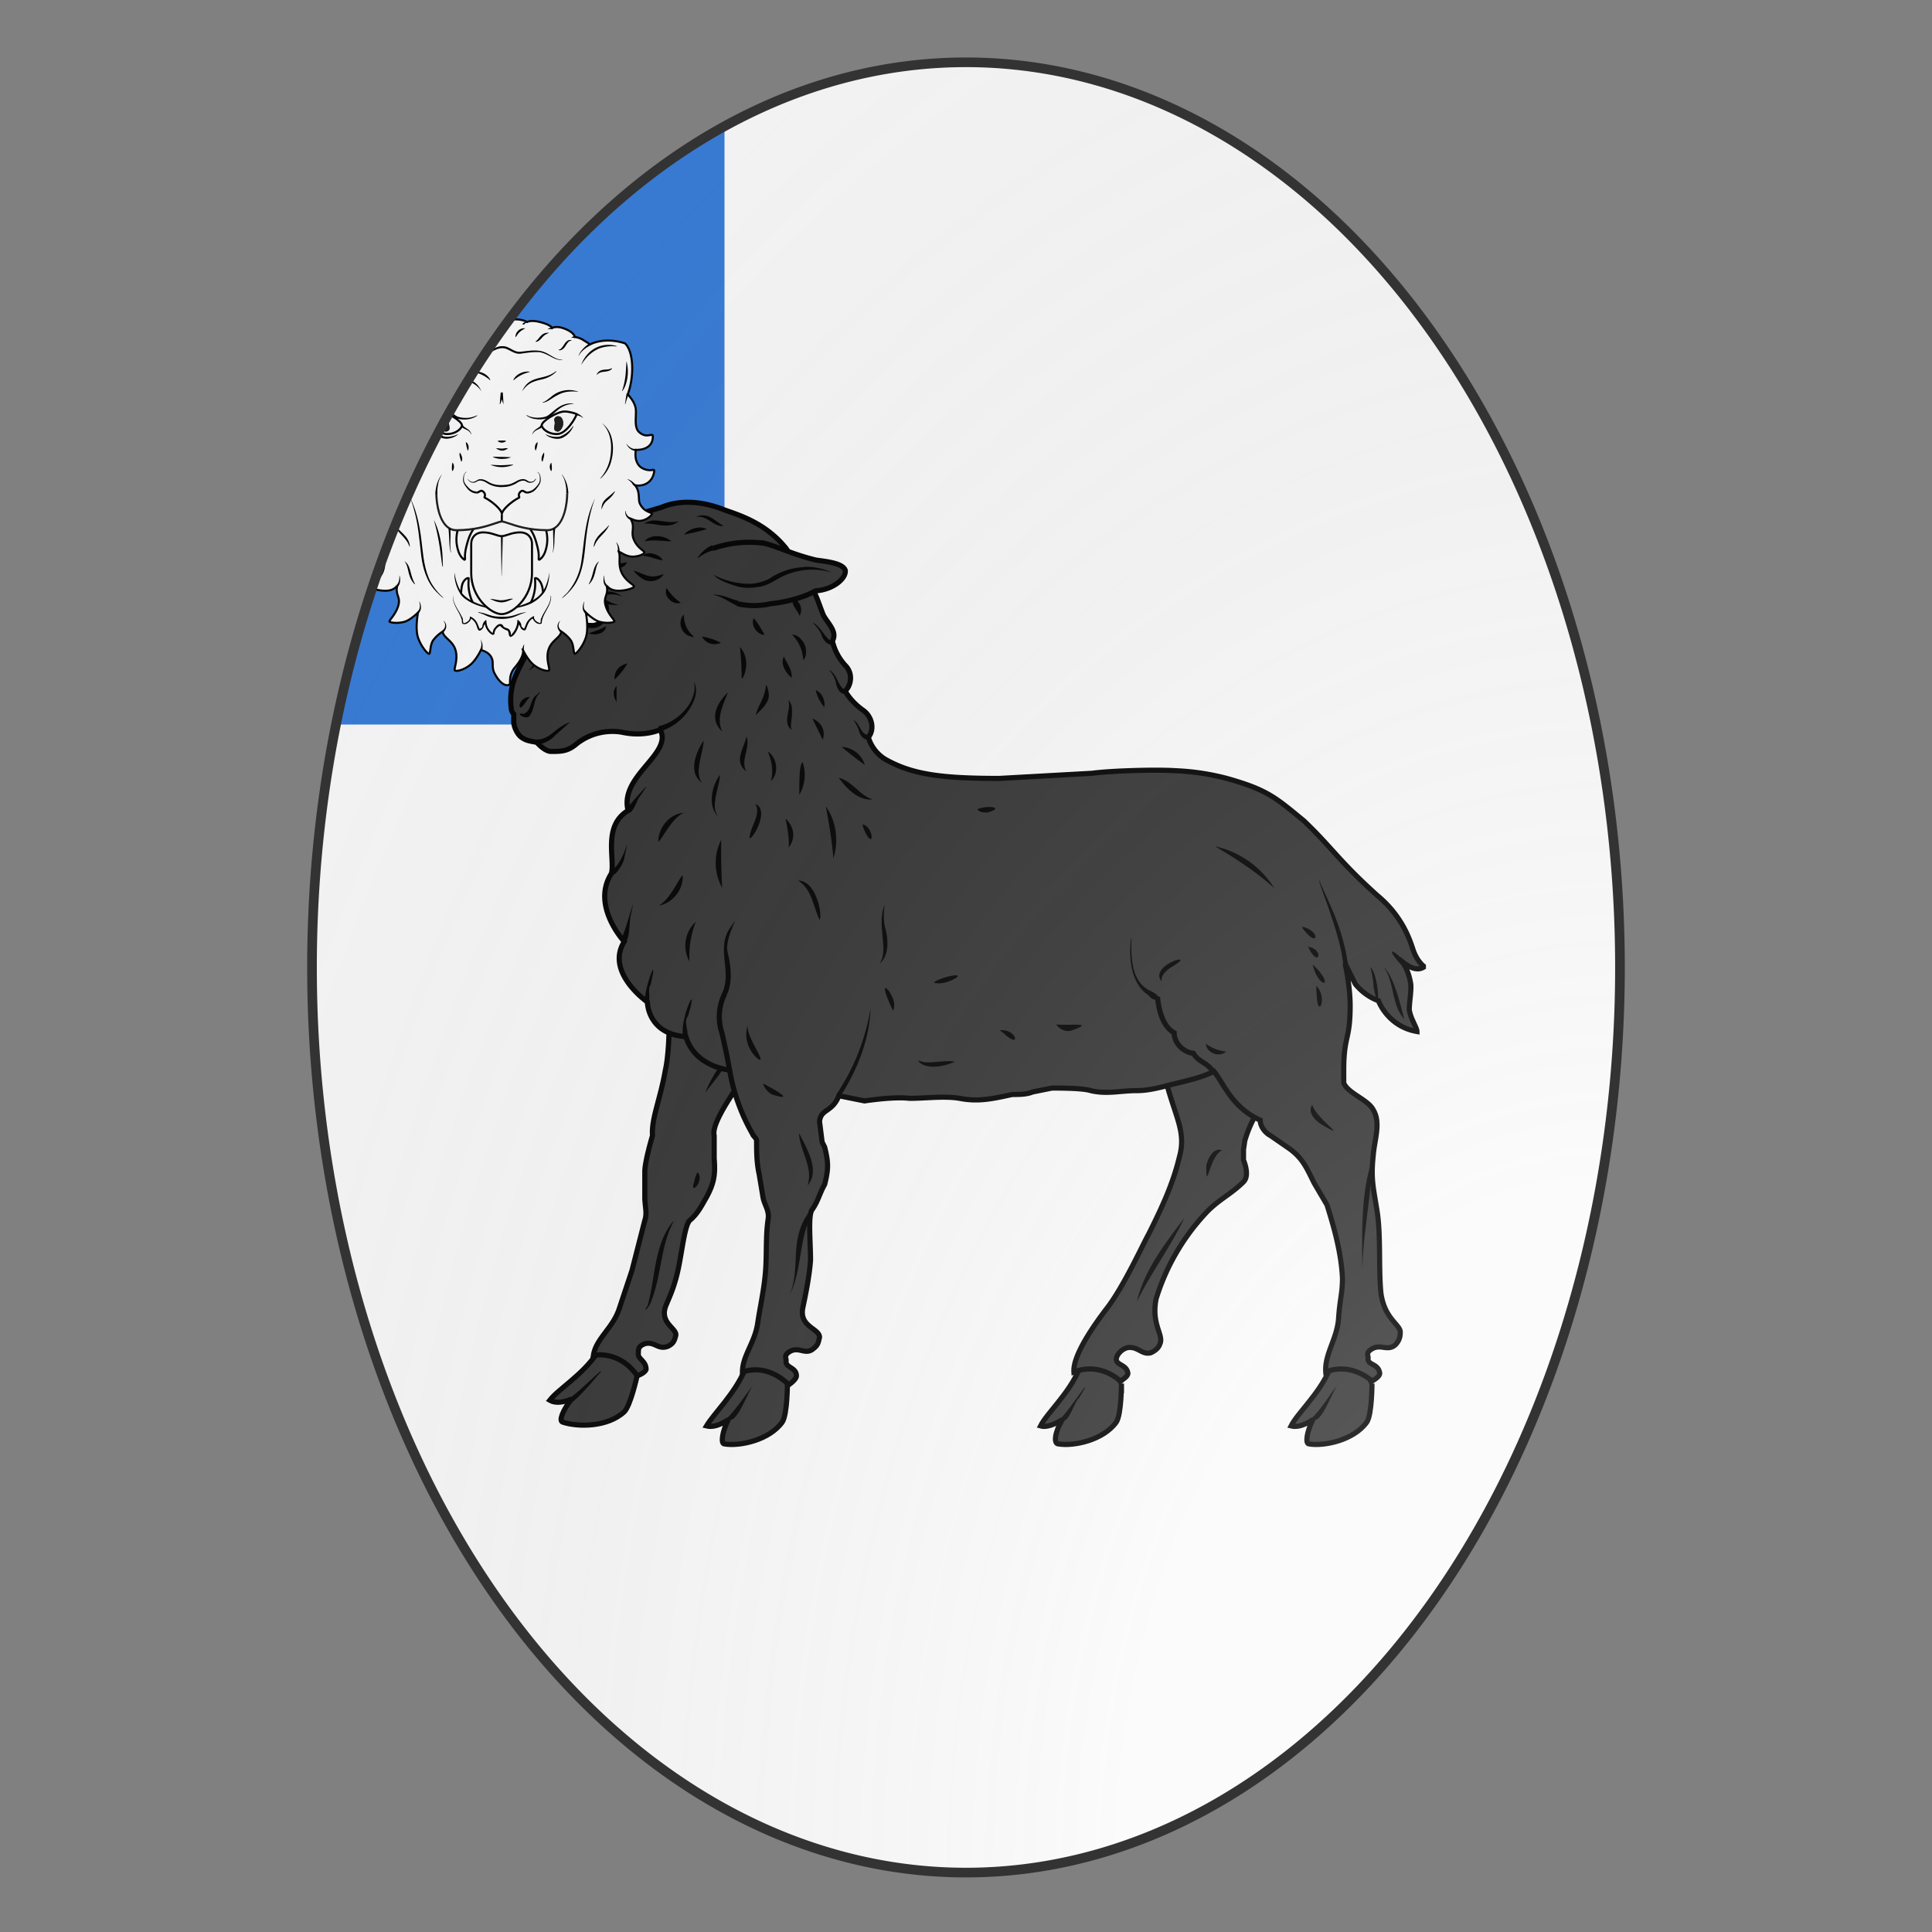 <svg xmlns="http://www.w3.org/2000/svg" id="provinceCOA237" width="200" height="200" viewBox="0 0 200 200">
        <rect x="0" y="0" width="200" height="200" fill="#808080" stroke="none"/>
        <defs><clipPath id="oval_provinceCOA237"><path d="m 32.3,99.5 a 67.7,93.7 0 1 1 0,1.3 z"></path></clipPath><g id="lamb_provinceCOA237" stroke-width=".4"><path d="M112.1 132.5s0 2.4-.4 3c-1 1.4-3.3 1.9-4.5 1.7-.4 0-.3-.9.3-1.9 0 0-1 .7-1.7.5.5-1 2.2-2.5 3-4.4.3-.5.8-.8 1.4-.8.7 0 .6-.7 1 .3l.9 1.6zm-26 0s0 2.4-.4 3c-1 1.4-3.3 1.9-4.5 1.7-.3 0-.2-.9.3-1.9 0 0-.9.7-1.7.5.6-1 2.2-2.5 3-4.4.4-.5.8-.8 1.5-.8.6 0 .5-.7 1 .3l.8 1.6zm45.5 0s0 2.4-.4 3c-1 1.4-3.3 1.9-4.5 1.7-.3 0-.2-.9.3-1.9 0 0-.9.7-1.7.5.5-1 2.2-2.5 3-4.4.4-.5.8-.8 1.5-.8.6 0 .5-.7 1 .3l.8 1.6zm-57.2-.6s-.5 2.3-1 2.8c-1.3 1.2-3.6 1.2-4.8.8-.3-.1 0-.9.7-1.8 0 0-1 .5-1.7.1.7-.9 2.6-2 3.7-3.7.5-.4 1-.6 1.6-.5s.7-.6 1 .5l.5 1.8z"></path><path d="M85.5 101.2l-8.9-.4c.4 1 .4 5.6 0 7.3-.4 2.3-1.1 3.8-1 5.1 0 0-.6 2-.6 2.8v2c0 .7.2 1.2 0 1.8l-1 3.9-1 3c-.5 1.5-1.8 2.3-2 3.6 2.3-.3 3.4 1.6 3.4 1.6s.6-.2.7-.5c0-.7-.7-.8-.6-1.3 0-.3 0-.5.5-.7.8-.2 1 .5 1.8.2.4-.2.5-.4.6-.8.2-.6-1.4-1-.7-2.5.2-.5.6-1.3.9-2.7.3-1.4.5-3.4.9-3.8.6-.5.9-1.1 1.3-1.8.6-1.1.7-1.8.6-3v-1.8c-.3-1.1 2.3-4.5 3.6-6.4a10 10 0 001.5-5.6z"></path><path d="M123.7 109.6c-.7 1.5-1.4 2-2 4l-.1.7v.8c.2.5.4 1.3 0 1.7-1 1-2 1.4-3 2.5a17.2 17.2 0 00-3.8 6.6c-.4 2 .6 2.8.3 3.5-.1.3-.3.5-.7.7-.7.2-1-.5-1.8-.4-.5.1-.9.6-.9.9 0 .5.8.4.9 1.1 0 .3-.6.6-.6.6s-1.5-1.5-3.6-.7c-.1-1.3 1.6-3.7 2.6-5 1.3-1.7 2.8-5 3.2-5.7 1-2 1.9-3.9 2.4-6 .6-2.1-.4-3.2-1.2-6.6.8-.2 1.2-.3 2-.7.7-.4 1.5-.7 2.2-.5.5 0 1 .4 1.4.6l2.7 2z"></path><path d="M135.6 100s-.4-.3-.7-1c-.2-.4-.6-2.6-2.9-4.5-3-2.7-3.5-3.7-5.7-5.8-2.2-1.8-2.8-2.4-6-3.3a18.7 18.7 0 00-4-.6c-1.5-.1-5 0-6.5.2l-7.2.4c-4.5 0-6.8-.3-8.9-1.5a3 3 0 01-1.3-1.7c.5-.6.3-1.6-.4-2.1-1-.7-1.4-1.5-1.4-1.5.5-.5.6-1.4 0-2a4.2 4.2 0 01-1-1.9c.4-.7-.3-1.3-.7-2-.4-1-.6-1.8-1.2-2.6L86 67.5c-1.6-2-3.7-2.6-4.8-3-1-.4-3-1-4.9-.2l-1.7.5-1.7.5c-.8.2-1.2 1-2 1.3-.4.2-1 1-1 1.4l-.2.4c-.5.5-1 1.3-1 2 0 .2 0 .5-.3.7 0 .1-1 1.4-1 1.6l-1 1.7c-.3.8-1.4 2.7-1.6 3.4a4.8 4.8 0 00-.2 2.1c0 .3.2.5.2.5v.6c0 .4.3 1 .6 1.2.4.3.8.3 1.2.4 0 0 .6.7 1.1.7.8 0 1.3 0 2-.6a4.5 4.5 0 013.5-.9c1.8.4 3-.2 3-.2h0c1 1.9-3.2 3.6-2.5 6.3-2 1.2-1 3.8-1.3 4.9-1.6 2.5 1 5.3 1 5.3-1.5 2.4 1.8 4.7 1.8 4.7s0 2.5 3 2.7c.6 2 2.6 2.5 3.4 2.6a15 15 0 001.8 5c0 .1.3.3.3.5 0 .8 0 1.7.2 2.6l.3 1.8c.1.6.5 1 .4 1.7-.2 1.3-.1 2.7-.2 4-.1 1.4-.4 2.7-.6 4-.2 1.6-1.2 2.6-1.2 3.9 2.1-.7 3.6 1 3.6 1s.6-.4.6-.7c0-.7-.9-.6-.8-1.2 0-.2-.2-.4.3-.7.7-.4 1.2.3 1.8-.2.4-.3.4-.5.5-.9 0-.7-1.6-.8-1.3-2.3.1-.5.5-2.3.6-3.7 0-1.4-.2-3.4.1-3.9.5-.7.6-1.3 1-2 .3-1.2.3-1.7 0-2.9l-.2-.4-.2-1.6c.1-1 1-.7 1.5-2h0l2 .4c1.4-.2 2.7-.3 3.5-.2 1.3 0 2.7-.2 3.9 0 1.5.3 2.7 0 4.1-.3.6 0 1.1 0 1.6-.2l1.5-.3c.6 0 2.4 0 3 .2 1.3.3 2.3 0 3.6 0 1 0 2-.3 2.8-.5 1.2-.3 2.2-.5 3.2-1 .8 1 1.4 2.8 3.6 3.8h0c0 .5.4 1 .8 1.2l1.3.9c1.2.8 1.5 1.6 2.1 2.8l1 1.7c.3 1 1.1 3.4 1.2 5.7 0 1.2-.2 1.6-.3 3.1-.1 1.6-1.1 2.8-1 4.2 2-.8 3.6.7 3.6.7s.6-.3.6-.6c-.1-.8-1-.6-.9-1.2 0-.2-.2-.4.3-.7.7-.4 1.2.2 1.8-.3.3-.3.4-.6.4-1 0-.6-1.2-1-1.5-3-.2-1.9 0-4.5-.3-6.4-.3-1.9-.5-2.5-.3-4.4.1-1.2.6-2.5 0-3.5-.4-.8-2-1.3-2.3-2.1v-1c0-2.7.5-2.3.5-5 0-1.6-.4-3.3-.4-3.3l.8 1.6c.8 1 1.8 1.3 1.8 1.3s.7 2 3 2.4c0-.3-.5-1-.6-1.7 0-.6.2-1.6.1-2.1-.2-1.1-.6-1.5-.6-1.6.5.4 1.1.7 1.6.4z"></path><path d="M82.2 71.8a5.8 5.8 0 002.6 0c1-.1 2.4-.4 3.5-1 1.4-.1 2.4-1 2.3-1.6-.2-.6-1.7-.7-2.3-.8-2-.5-2.8-1-4-1.3a8.6 8.6 0 00-4 .4"></path><path fill="none" d="M81.6 108.1a55 55 0 00-.6-2.9 4 4 0 01.2-3"></path><path fill="none" d="M114.9 102.4c.1 1 .4 2.3 1.3 2.8 0 .8.7 1.5 1.5 1.6.4.7 1.1.7 1.5 1.4"></path><path fill="#f6f6f6" d="M70.8 71.6c.5-.2 1.2-.1 1.2.5.1.6-.3 1.3-1 1.4-.3 0-.7 0-1-.2-.2-.5.2-1 .4-1.3l.4-.4z"></path><g fill="#000" stroke="none"><path d="M170.3 213.2a68 68 0 01-10.4 26.4l1.3.5c1.9-3.1 8.6-13.7 9.1-26.9zM123 231.6a45 45 0 00-4.2 7.8c1.9-2.4 3.9-4.8 5.6-7.4zm25 20.4c.2 5.5 4.5 10.5 2.7 16.3 4-4.6-.3-11.6-2.7-16.3zm-31.6 12.2a9 9 0 00-1 2.9c-1.7 4.8 3.5-.3 1-2.9zm35.2 11.8c-7.1 8.9-2.8 18-6.6 26.6 4.2-8.2 2.8-18.1 7.4-26.1zm-42.5 3.3l-.7.7c-5.6 7.4-5.1 17.1-7.5 25.7-1.7 2.6.2.8.8-.6 3.6-8.3 3-17.9 7.4-25.8zM86.4 326c-.3 0-8 7.6-9.7 8.4l1 1.2c3.1-2.7 5.7-5.9 8.4-9zm47.7 4.1a4 4 0 00-.6.7zm-.6.7c-2.5 3.2-5 7.1-8 10.1 2.7 2.8 6-7 8-10.1zm182.5-.7l-.5.6zm-.5.6c-2.6 3.2-4.9 7.3-8 10.2 2.7 2.8 6-7.2 8-10.2zm-78.4.4c-.2-.2-5.5 7.8-7.7 9.8 2.3 3 4.2-5.3 5.8-6.4l2-3.4z" transform="matrix(.25 0 0 .25 50 50)"></path><path d="M118.3 59.7c-.7 0-1.5 0-2.4.5 3.5-.7 5.5 3.2 8.6 2.8-2.6-1.6-4-3.2-6.2-3.3zm-15.6 1.6c-1.2 0-2.9.9-3 1 3.7-.4 7.5 2 10.9-.8-2.6.8-5.4-.3-8-.2zm14 2.2a7 7 0 00-4.5 2.2c2.4-.5 4.7-1 7.1-1.7-.8-.4-1.7-.6-2.6-.5zm-13.2 2.7c-1.4 0-2.7.5-3.6 1.6 2.8-.6 5.6-.1 8.4 0a6.9 6.9 0 00-4.8-1.6zm-13.3.8c-1 .1-1.8.6-2.4 1.3 1.7.3 3.2-.1 4.8-.3-.6-.8-1.5-1-2.4-1zm30.7 2a11 11 0 00-4.5 4h.2c1.3-1.1 3-2 4.8-2.4zm-19.2 2.5c-.9 0-1.7.1-2.3.8 2.2.1 4 1.1 6.1 1.4 0-.8-2-2.1-3.9-2.2zm-21 .3c-1 0-2 1-.6 1.5 2.1 1.7 4.5-1.5 6.7-.3-1.1-1.7-3.6 0-5.3-.4-.1-.6-.5-.8-.9-.8zm7.6 2.4c.4.8 1.3 1.3 2 1.6 1.5.6 3.8.1 4.1-1.6-2 .9-4 0-6.1 0zm61.4 1.6a21 21 0 00-10 3c-2 1.4-4.3 2-6.6 2.2a24 24 0 01-11.7-2.8c1.4 1.6 4.4 2.7 6.7 3.4 2.3.8 4.7.8 7 .4 3-.2 5.3-2.1 7.8-3.3a21.5 21.5 0 0115.4-1.2 19.8 19.8 0 00-8.6-1.8zm-53.2 1.1c.7 1 1.9 2 3 2.7 2.2 1.2 5.1.5 6.4-1.6-1 .3-1.9.6-2.9.7-2.3.2-4.3-1.2-6.5-1.8zm10.3 5.4c-1.2 2.6 2 5.5 4.4 4.6a15.4 15.4 0 01-4.4-4.6zm14.6 2v.1zm0 .1v.1c2.8.4 4.8 2.3 7.3 3.3l.4-1.5c-2.6-.6-5-2-7.7-1.9zm25 .9l-.4.2c-.3 2.5 1.3 3.3 2.2 5.5 1.2-2.4 0-4.2-1.8-5.7zm-34.2 5.3a3 3 0 00-1 1.8c-.5 2.2 1 4.6 3.2 5 1.3.8.6-.3 0-.8a8.2 8.2 0 01-2.2-6zm21.7 1.1c-1 2.2 1 5.2 3.4 5.2-1-1.8-2-3.6-3.4-5.2zm18.2 1.3c.4.2 2.7 2.7 3 4.2.6 1.6 2.4 3.7 4.1 2.3-.7-1-.5-1.3-1.7-1-2-1.6-3-4.5-5.4-5.5zm-6.3 3.8a12 12 0 013.2 5.7l.4 2.3a4 4 0 00.8-2.4c0-.9-.1-1.8-.5-2.6-.3-.7-1-1.5-1.5-2a4 4 0 00-2.4-1zm-74.2.3c-3.3 3.1-4.6 7.7-7.8 10.9a7 7 0 002-1.5 34 34 0 005.8-9.4zm46.2.3c1 2.1 3.5 3 5.9 2-1.8-1-3.8-1.6-6-2zm11.8 3.3c.3 2.6.5 5.1.5 7.7.2.7-.2 1.7.3 2.1 1.7-3 1.7-7.2-.8-9.8zm13.7 3c-1.2 2.3.6 5 2.4 6.6.3-2.5-1.5-4.5-2.4-6.7zm-48.7 2.1c-2.4.5-4.2 2.3-4 5a22 22 0 004-5zm62.7 2a8 8 0 012.2 4c.3 1.6 1.3 4 3.3 3.4-.2-.4 0-1.8-.9-1.4-2-1.6-2.1-4.8-4.6-6zm-42 3.6c.4 1.7.2 3.4-.4 4.9a12 12 0 01-2.5 4.1 16 16 0 01-8.2 5l.4 1.6c5.1-1.5 9.3-5.4 11-10.5.5-1.6.5-3.6-.3-5zm22.5 1c-.7 4.9-2.2 5.7-3.3 9.5.7-.8 4.2-3.5 4.1-6.2 0-1.1-.3-2.3-.8-3.3zm-46.6.4c-1.3 1.7-1 3.3 0 5zm62 1.3a12 12 0 002.7 5.3c.3-1.8-.5-4.4-2.7-5.3zm-27.3.7c-3.2 3-6.2 8.2-1.8 12.2-1.9-4.2.2-8.1 1.8-12.2zm-58.5 0c-.5 0-.8.7-1.2.9-2 1.4-1.4 5-4 5.8-3.2-.7 1.3 2.6 2.2.2 1.4-2 .9-5 3-6.8zm-3 1.4c-1.6 0-3.2 1.1-3.4 2.6.1 2.5 2.4-2.1 3.3-2.6zm80.2 1c1.3 2.4-2.1 7.2 1.2 9.3-.6-.9-.1-3 0-4.5 0-1.6.3-3.6-1.2-4.8zm7.6 5.8l3.2 6.6c.9-2.8-.2-5.3-3.1-6.6zm12.8.5a11 11 0 011.7 3.4c.4 1.4 1.6 3 3.2 2.5-.2-.3-.3-1.8-.8-1.4-2-.6-2.2-3.5-4-4.5zm-88.3.6c-1.8.6-3.7 1.9-5.2 3.2-1.4 1.1-3 2.2-5 2.2h-.1v1.6a9.4 9.4 0 005.8-3zm55 4.3c-.6 3.4-4.1 7.6-.4 10.8.3.2.2 0 .1-.2-1.5-3.3 1.6-7.4.2-10.6zm-13.4 1.5c-2.4 3.5-5 10-.4 13.1-2.7-3 .3-9.3.4-13zm43 1.9c2.4 2 4.8 3.9 7.2 5.6a7.8 7.8 0 00-7.2-5.6zm-23 1.4c1.2 3 1.8 5.7 1 9.2 2.5-2.4 2-7.1-1-9.2zm10.8 3.3c-1.1 1-1 7.3-1 10.2 1.8-3 2.2-6.9 1-10.2zm-25.7 4c-2.6 3.5-4 9.9-.3 13.3-3-3.1.1-9.3.3-13.2zm37 .9c2.1 3 6.2 7.4 10.6 6.7-4-1-6.3-5.6-10.6-6.7zm-60 2.8c-.2 0-4.1 4.5-6.1 6.8 1.2 3.8 3.1-2.3 3.9-3.4l2.3-3.4zm34 5.3c2 3.3-1.7 7.2-1.8 10.7.9.6 6.5-8.9 1.7-10.7zm73 1a10 10 0 00-3.9.7c.8 1 2 1 3.2 1 3.6-1 2.6-1.7.6-1.7zm-51 0c1 5.4 1.9 10.7 2.3 16 1.7-5.2 1-11.3-2.2-16zm-44.2 1.8c-4.5.3-8 4.6-8 9 1-.4 4.3-7.6 8-9zm31.6 1.8c.6 2.8 1.2 6 1 9 2.2-2.8 1.8-6.4-1-9zm24 1.8c.1 1 .6 1.9 1 2.8 2.7 5 2.4-2.1-1-2.8zm-44 4.8a16 16 0 00.3 15c-.3-5-.4-10-.3-15zm-29.3 1.5c-.2.2-2 6.9-5.4 8.3 1 3.4 4.1-2.3 4.4-3.6zm183.3.7c6.3 3.7 12.7 7.9 18.2 12.9a29.1 29.1 0 00-18.2-13zm-166 8.9c-1 .5-4 7.7-7.5 9.4 4.3-.7 7.8-5 7.5-9.4zm198 1.2c.3 2 7.1 18.2 7.6 26.5.8.6 1 .3 1.5-.2-1.8-11.8-5.9-18.8-9.1-26.3zm-162.1.4c4.3 2.6 4.7 8 6.7 12.2 1-.9-.8-12.2-6.7-12.2zm27 7.5c-2.7 6.3 1.5 14.4-1.7 18.4 3.2-2.5 2.8-7.6 1.9-11-.8-2.8-.4-6.2-.2-7.4zm-78.4 0c-.2.1-2.5 8.8-3.8 11 3 3 2.6-5.6 3.1-7.5l.7-3.4zm19.6 5.3a10.1 10.1 0 00-2 12.4c-.2-4.2.4-8.4 2-12.4zm12 0L126 189c-3.5 6.4 1.2 13-2 19.6l1.4.6c2.4-4.5 1-11 .4-13.4-.9-3.5 2.3-9.6 2.2-9.6zm176.8 1.7c0 .3.3.6.5.9 4.6 5.8 5.2.2-.5-1zm-53.3 3.4c-.8 5.7-.2 14.2 5.4 17.8 2 2.8 5.6 1 .7-1.3-6.2-2.9-6.1-10.6-6-16.5zm55.1 2.7c3.2 7 5.3.9 0 0zm26.2 1.5c-.4.1.5 1.7 2.8 4.1 0-.3 1.3-1.1.8-1.3-2-2-3.3-2.9-3.6-2.8zm-66.3 2.5c-1.7 0-8.4 3.3-5.5 6.8-.3-2 1.7-3.6 3.3-4.6 2.7-1.6 3-2.2 2.2-2.2zm41.5 1.5c2 8.2 7.5 7 0 0zm18 .8c.5 2 .9 4.2 1 6.3 2 10.5 2-3.1-1-6.3zm4.2 0c3.4 5 2.3 11.9 6.4 16.3-.4-.6-2.6-12.5-6.4-16.3zm-227.6 1c-.5.2-2.7 7.2-2.6 10.3 2.8.2.6-4 1.9-5.7.8-3.6 1-4.8.7-4.7zm94.4 1.6c-1.6 0-6 1.2-6.9 2.3 1.9.5 3.7 0 5.4-.7 2.4-1.1 2.4-1.6 1.5-1.6zm112.2 3.3c-.1 1 0 1.9.1 2.8.2 7.9 3.6 1-.1-2.8zm-134.2.6c-.8.2 1.7 5.9 2.4 7.1 1-2.3-.3-4.7-1.6-6.5zm-60.3 3.6c-.5-.3-3.7 8.1-2.6 11.8 3 0-.4-4.5 1.4-6.5 1.1-3.6 1.3-5.1 1.2-5.3zm113.5 7.8a4.5 4.5 0 004.4 2c8.1-2.8.5-1.6-4.4-2zm-96 .1c-1.3 3.8 0 8 3.1 10.6 3.3 2-4.1-7.4-3.1-10.6zm79.3 1.7a6 6 0 00-.9 0l1.4 1.1c5.1 4.7 4-1-.5-1.1zm63.3 4.2c.1 2.8 4.2 4.5 6.3 2.4a12 12 0 01-6.3-2.4zm-89.3 5.3h-.3c2.2 3 8.3 1.8 11.4.3-3.4-.7-8.3 1-11.1-.3zm-48.6 7.1a6 6 0 002.8 3.4c8 2.5.1-2-2.8-3.4zm171 6.6c-1.6 2.5 1 5 3 6.2 9.2 5.4-1.9-2-3-6.2zm-29 14c-2.2 0-3.6 3.1-4 5 0 9 1-3.4 5-4.8zm47.5 3.7c-3.4 9.8-3 23.2-2.9 34.4 0-11.1 3-24.7 2.9-34.4zM268 278.4c-6 8-12.5 16.2-14.8 26.1 4.4-9 10.5-17 14.8-26.1z" transform="matrix(.25 0 0 .25 50 50)"></path><path d="M88 83.4a8 8 0 00-1.8.4c-3.5 1.1-6.9 3.7-10.7 3.4v.1c.6.5 1.5.6 2.3.6 1.4-.1 2.8-.6 4.1-1-.4.4-.8 1.1-1.1 1.8a3.4 3.4 0 002.8 2.6c.4.1.8-.3.6-.7a8.3 8.3 0 010-4.7l2.4-1c2-.8 4.4-.8 6.4.1a7.5 7.5 0 00-5-1.6zm-.5 2.4L87 87a14.2 14.2 0 004.9.6 14 14 0 01-4.4-1.8zm4.4 1.8a14 14 0 00.1 0 14.2 14.2 0 01-.1 0zM79.6 90a15 15 0 01-5 4.7 9.1 9.1 0 006-4l-1-.7zm8.4 4.2c-1.5.9-3.6 1.6-5.5 2.2 1.6.7 5 .5 5.5-2.2z" transform="matrix(.25 0 0 .25 50 50)"></path></g></g><g id="lionHeadCaboshed_provinceCOA237" stroke-width=".45"><path d="M119.14 65.59s-.18-.14-1.36-.87a4.44 4.44 0 00-1.98-.75s-.05-.92-2.05-1.74c-2-.83-2.88-.22-2.88-.22s-.28-.7-2.61-1.28c-2.04-.55-2.87-.02-2.87-.02s-1.07-.77-3.49-.54c-2.41.22-2.04.78-2.04.78s.33-.55-2.08-.78c-2.42-.23-3.5.54-3.5.54s-.82-.68-2.86-.13c-2.33.6-2.61 1.29-2.61 1.29s-.87-.47-2.88.36c-2 .82-2.05 1.74-2.05 1.74s-.8.02-1.98.75-1.36.87-1.36.87-2.88-1.74-7.46-.21c-2.07 2.07-1.85 7.84-.6 11.03.06.15-1.24 1.25-1.65 2.86-.37 1.46.43 4.03-.67 5.3-1.8 1.8-3.12.07-3.12 1.09 0 3.2 3.69 2.91 3.69 2.91s.55 2.37-.97 3.7c-.8.66-1.91.81-2.36.72-.4-.07-.81-.24-.63.49a3.4 3.4 0 004.16 2.79c-1.18 1.37-.65 3.14-1.05 3.98-.87 1.94-2.65 1.92-2.65 2.26 0 .34 1.15 1.39 2.43 1.52 1.2.14 1.8-.36 2.25-.47-1.1 1.85-.03 2.77-.68 4.44-.78 2.03-2.48 2.63-2.37 2.97.12.34 1.33.91 2.73.87 1.4-.05 2.41-1 2.86-1.05-.45 1.07.22 2.63-.6 4.48-.85 1.93-2.78 2.74-2.73 3.08.06.34 1.64.88 3.17.92 1.33.05 2.26-.34 2.82-1.13-.5 2.08.74 2.38.25 4.27-.54 2.04-2.16 3.37-1.94 3.6.23.22 1.68.44 3.2.04 1.35-.36 3.01-2.03 3.01-2.03s-.68 3.42 0 5.46c.68 2.01 2.07 3.54 2.4 3.54.35 0 .17-1.91.9-2.95a7.5 7.5 0 012.07-1.9c.11 1.23 1.89 1.85 2.63 3.57.95 2.22-.26 4.54.02 4.88.28.34 2.08-.11 3.43-1.26 1.26-1.06 2.25-3.16 2.25-3.16-.04.01 1.92.3 2.46 2.01.27.86-.1 1.84.48 2.99.92 1.83 2.2 2.95 3.14 2.6.67-.16-.36-1.85 1.36-3.85 2.03-2.34 1.78-3.75 1.73-3.76 0 0 1 2.1 2.25 3.16 1.35 1.14 3.15 1.6 3.43 1.26.29-.34-.92-2.67.03-4.88.74-1.73 2.52-2.34 2.63-3.58.4.23 1.4.98 2.07 1.91.73 1.05.55 2.95.89 2.95.34 0 1.73-1.53 2.4-3.54.68-2.04 0-5.46 0-5.46s1.67 1.67 3.02 2.03c1.52.4 2.97.18 3.2-.05.22-.22-1.41-1.55-1.94-3.59-.5-1.89.75-2.2.25-4.27.56.78 1.48 1.18 2.82 1.13 1.53-.04 3.1-.58 3.16-.92.06-.34-1.88-1.15-2.73-3.08-.81-1.85-.15-3.41-.6-4.48.45.06 1.47 1 2.87 1.05 1.4.04 2.61-.53 2.72-.87.12-.34-1.58-.94-2.36-2.97-.65-1.69.43-2.59-.68-4.44.45.1 1.04.6 2.25.47 1.27-.14 2.43-1.18 2.43-1.52 0-.34-1.78-.33-2.65-2.26-.4-.84.13-2.61-1.06-3.98.97.27 3.63.09 4.17-2.8.18-.72-.23-.56-.63-.48a3.38 3.38 0 01-2.37-.72c-1.51-1.34-.96-3.7-.96-3.7s3.69.27 3.69-2.91c0-1.03-1.32.7-3.12-1.08-1.1-1.28-.3-3.85-.67-5.31-.41-1.61-1.71-2.71-1.66-2.86 1.26-3.2 1.48-8.97-.6-11.04-4.63-1.51-7.61.23-7.61.23z"></path><path fill="#f8f8fa" d="M109.53 106.06a7.8 7.8 0 01-.08 4.35c-.48 1.68-1.4 2.1-1.4 2.1s0 0 0 0 0 0 0 0c-.3-.09.1-.46-.3-2.38-.64-2.85-1.19-3.52-1.72-4.42m.13 16.2s.66-1.04.94-3.03c.17-1.33-.04-2.33.05-2.35 0 0 0 0 0 0l.15-.01c.38.05.81.5 1.1 1.06.28.56.4 1.18.49 2.13"></path><path fill="#f8f8fa" d="M90.27 106.06a7.8 7.8 0 00.08 4.35c.48 1.68 1.4 2.1 1.4 2.1v0c.31-.09-.1-.46.3-2.38.64-2.85 1.2-3.52 1.72-4.42m-.2 16.09s-.6-.93-.88-2.92c-.17-1.33.05-2.33-.04-2.35h-.02l-.14-.01c-.37.05-.84.48-1.1 1.06-.24.56-.3 1.22-.39 2.18"></path><path fill="#f8f8fa" d="M113.48 80.21c-1.54.05-4.93 2.1-4.9 3.04.07.65 1.35 1.94 3.43 1.87 2.08-.07 4.18-3.93 4.17-4.33-.01-.1-1.63-.61-2.7-.58z"></path><path fill="#f8f8fa" d="M86.31 80.21c1.54.05 4.93 2.1 4.9 3.04-.07.65-1.34 1.94-3.42 1.87-2.09-.07-4.19-3.93-4.18-4.33.01-.1 1.63-.61 2.7-.58z"></path><path fill="#1d1d1b" stroke-width=".113" d="M112.52 81.35c-.43-.16-.83-.03-1.08.34-.22.58.15.53 0 1.4-.07.52-.31 1.24.4 1.4 0 0 .63.37 1.21-.88.4-.84.07-2.1-.53-2.26z"></path><path fill="#1d1d1b" stroke-width=".113" d="M87.27 81.35c.44-.16.83-.03 1.08.34.22.58-.15.53 0 1.4.08.52.31 1.24-.4 1.4 0 0-.63.37-1.21-.88-.4-.84-.07-2.1.53-2.26z"></path><path fill="none" d="M99.89 102.58l-.01 1.6"></path><path d="M93.22 109v6.41c0 5.46 4.37 8.96 6.63 8.96s6.62-3.48 6.62-8.96V109c0-1.19-.81-2.45-2.63-2.45-1.82 0-3.05.82-4 .82-.95 0-2.17-.82-4-.82-1.8 0-2.62 1.26-2.62 2.45z"></path><path fill="none" d="M94.4 97.87c.48.02.81-.54 1.23-.34.38.18.6.58.6.9 0 .26-.22.46-.06.55 1.6.8 3.74 2.65 3.74 3.6 0-.95 2.14-2.8 3.74-3.6.14-.1-.06-.3-.06-.54 0-.34.22-.73.6-.91.41-.2.74.37 1.22.34"></path><g fill="#000" stroke="none"><path fill="#1d1d1b" d="M109.81 106.3c-4.06 0-6.81-.93-8.47-1.5-.65-.2-1.16-.39-1.43-.39s-.78.17-1.44.4c-1.65.56-4.42 1.5-8.48 1.5-.6 0-1.15-.15-1.65-.46-2.33-1.37-2.94-5.66-2.94-7.73h.45c0 1.98.56 6.08 2.71 7.35.43.26.91.38 1.42.38 4 0 6.72-.92 8.34-1.47.74-.25 1.22-.42 1.57-.42.35 0 .83.17 1.58.42 1.62.55 4.34 1.47 8.32 1.47.52 0 .99-.12 1.42-.38 2.15-1.27 2.7-5.35 2.7-7.35h.46c0 2.07-.62 6.36-2.94 7.73-.47.3-1.03.45-1.62.45z"></path><path d="M110.26 115.21c0 1.33-.26 2.67-.8 3.88-.33.7-.9 1.28-1.46 1.8a7.97 7.97 0 01-2.77 1.58c-.68.23-1.37.4-2.07.53.08-.14.07-.36.28-.35 1.46-.44 2.9-1.01 4.13-1.92a6.3 6.3 0 001.93-2.6c.37-.93.62-1.91.77-2.9z"></path><path d="M89.54 115.21c.24 1.47.65 2.94 1.43 4.22.32.5.7.87 1.16 1.25 1.1.86 2.45 1.39 3.76 1.82.2.13.68.03.66.35.1.32-.37 0-.54.01-1.37-.33-2.7-.85-3.86-1.66a5 5 0 01-1.13-1 8.52 8.52 0 01-1.47-4.67c0-.09.02-.27-.01-.32z"></path><path d="M105.14 124c-.73.2-1.44.49-2.13.8a8.07 8.07 0 01-4 .56 7.67 7.67 0 01-2.8-.8c-.5-.23-1.01-.4-1.53-.55.16-.17.61.06.87.06 1.02.22 1.98.71 3.03.8.78.07 1.56.08 2.35.04.8-.04 1.58-.25 2.33-.52a8.02 8.02 0 011.92-.44l-.04.05z"></path><path d="M113.94 98.12c0-.33.01-.66-.01-.99a8.7 8.7 0 00-.4-2.03c-.06-.2-.16-.38-.24-.57-.1-.19-.2-.36-.32-.53.08-.08.15.14.22.19a6.78 6.78 0 011.13 3.08c.03.24.06.5.07.74.04.1-.07.08-.13.09l-.32.02z"></path><path d="M86.82 94.02a4.99 4.99 0 00-.83 2.15c-.06.37-.12.75-.14 1.13v.85h-.45c.01-.25.02-.49.06-.73.03-.29.1-.58.15-.86.15-.66.39-1.3.72-1.9.13-.23.28-.44.45-.64h.04z"></path><path d="M78.17 101.51a8.7 8.7 0 00-.37-.87 2.74 2.74 0 00-.42-.6c-.44-.52-1.03-.88-1.46-1.4-.2-.22-.36-.48-.52-.74-.01-.1-.2-.23-.08-.3.32.28.63.6.98.88.3.26.62.5.92.78.32.29.61.63.78 1.04a3.25 3.25 0 01.2 1.22l-.03-.01z"></path><path d="M76.54 104.98c.37.43.78.85 1.2 1.24.4.4.82.77 1.18 1.2.3.36.55.77.72 1.21.11.32.2.65.2.99 0 .22-.14-.1-.15-.19-.18-.43-.4-.85-.7-1.22-.55-.76-1.3-1.37-1.85-2.13-.25-.33-.48-.69-.63-1.08l.03-.02z"></path><path d="M78.73 112.87c.33.22.58.53.77.88.3.56.44 1.19.61 1.8.13.49.28.97.47 1.44.12.28.26.55.39.83-.11.12-.2-.14-.29-.19a4.76 4.76 0 01-.94-1.78c-.21-.66-.31-1.34-.52-2a3.9 3.9 0 00-.35-.74c-.04-.07-.14-.16-.14-.24z"></path><path d="M85.1 103.85a16.3 16.3 0 011.25 3.57c.44 1.8.64 3.66.66 5.51.01.37.02.74.06 1.11-.22-.05-.16-.56-.25-.78-.2-1.54-.38-3.09-.65-4.62a48.99 48.99 0 00-1.04-4.64l-.03-.15z"></path><path d="M89.26 120.34c-.05 1.76 1.22 3.1 1.92 4.61.4.41.11 1.5.5 1.37.63-.1 1.4-.71 1.23-1.4.24-.06.9.42 1.15.71.53.55.7 1.31 1.02 1.98-.16-.02.67-.26.56-.64.11-.55.33-1.08.86-1.34.06.38.05.93.23 1.34.2.62.75 1.3 1.26 1.53-.17.08.05-1.04.43-1.2.33-.58 1.23-1.17 1.73-.45.3.72 1.33.4 1.54 1.2.33.3 0 1.28.3.74a4.52 4.52 0 001.3-3.22c.47.27.79.7.86 1.23-.1.4.68.76.62.74l.41-1.04c.32-.8.98-1.4 1.76-1.74-.2.65.4 1.22.96 1.44.75.37.26-.49.63-1.02.63-1.62 2.05-2.98 2.02-4.81.15-.15.06.73.01.93-.34 1.81-1.92 3.18-1.97 5.08-.81.46-1.76-.4-2-1.16-.03-.44.47.17-.1.17-.8.55-1.03 1.53-1.38 2.37-.27.36-.81 0-1.03-.25-.17-.41-.7-1.23-.53-1.46.37 0-.09 1.14-.22 1.52-.34.69-.74 1.51-1.52 1.78-.58-.19-.27-1.04-.7-1.4a3.37 3.37 0 01-1.6-1.02 2.01 2.01 0 00-1.23 1.78c-.4.48-1-.22-1.3-.51a3.69 3.69 0 01-.86-2.24c.6.16-.25.77-.2 1.23-.23.36-.54.83-1.02.77-.41-.35-.4-.98-.67-1.43-.21-.56-.8-1.03-1.18-1.31.48-.35-.1.8-.37.88-.39.53-1.68.76-1.47-.22-.36-1.95-2.17-3.45-1.97-5.55z"></path><path d="M92.44 94.84c.32.46.82.85 1.4.67.48-.11.83-.57 1.36-.54.77-.06 1.43.4 2.06.75 1.2.6 2.61.61 3.92.41.8-.1 1.49-.53 2.19-.9.64-.31 1.49-.44 2.09.04.46.36 1.24.35 1.6-.15.16-.27.48-.38.16-.02-.37.7-1.38.83-2 .37-.62-.4-1.42-.1-1.98.26a5.7 5.7 0 01-2.98.93 5.87 5.87 0 01-3.58-.85c-.57-.37-1.3-.72-2-.46-.34.18-.68.43-1.09.36-.53.05-1.08-.54-1.15-.87z"></path><path d="M105.4 97.64c.42.01.86-.13 1.22-.36a5 5 0 001.05-1.01c.28-.36.54-.77.51-1.24 0-.48.01-1-.3-1.4-.03-.1-.34-.2-.23-.25.36.15.54.53.63.9.07.34.1.71.08 1.07-.1.66-.55 1.2-.95 1.7a2.8 2.8 0 01-1.67 1c-.1 0-.32.12-.32-.02l-.03-.39z"></path><path d="M92.2 93.41c-.39.2-.54.65-.57 1.05-.02.27-.03.54 0 .8.06.4.3.74.55 1.05.2.23.4.45.6.65.43.4 1 .68 1.59.67.07 0 .01.12.03.17v.28c-.6 0-1.2-.28-1.65-.68-.27-.22-.46-.52-.68-.79-.31-.4-.6-.87-.63-1.4.01-.49.04-1.01.3-1.44.1-.18.25-.33.44-.42l.02.06z"></path><path d="M97.42 121.07c.28-.04.57.05.85.08.43.07.86.17 1.3.2.23 0 .47 0 .7-.04.35-.03.7-.12 1.04-.2.3-.05.6-.13.9-.11.15 0 .01.17-.1.14l-.75.32c-.52.2-1.08.36-1.65.35a5.31 5.31 0 01-1.66-.43c-.23-.09-.44-.22-.68-.28l.05-.03z"></path><path d="M101.8 90.11c.13.06-.1.15-.15.17-.5.2-1.06.24-1.6.26a4.4 4.4 0 01-1.53-.2c-.18-.05-.34-.14-.52-.17-.07-.05.01-.12.09-.1.34-.03.67.02 1.01.02.24 0 .48.02.72.01.62 0 1.23.04 1.84.07.07-.02.19.04.14-.05z"></path><path d="M100.28 78.6c-.1-.12-.15-.28-.2-.42l-.14-.44a12.7 12.7 0 01-.28-1.66h.46c-.06.58-.16 1.16-.3 1.72a3.87 3.87 0 01-.32.82c-.06-.02-.1-.05-.06-.12.03-.19.06-.38.06-.58.03-.42.05-.84.1-1.26l.05-.6h.45l.08 1.19.05.9c.01.14.01.28.04.41l.01.05z"></path><path d="M92.5 88.76c-.06-.09-.08-.2-.13-.3l-.1-.36c-.04-.11-.06-.23-.08-.34-.02-.12-.06-.24-.07-.35l-.05-.33c0-.05-.04-.11 0-.15.02-.02.05-.05.08-.01.09.07.17.15.24.25.13.18.22.4.25.63.02.1.02.2.02.3-.01.1-.01.21-.04.31a1.2 1.2 0 01-.12.34s-.03.02 0 .01z"></path><path d="M98.98 86.66c.09-.06.2-.08.3-.1.16-.02.31-.02.47-.02h.66a.8.8 0 01.36.09c.04.01.03.04.02.07-.02.04-.1.05-.13.08-.13.06-.26.13-.4.16l-.3.05c-.12 0-.23 0-.34-.03a1.23 1.23 0 01-.46-.18 1.08 1.08 0 00-.18-.09v-.03z"></path><path d="M98.6 88.31c.16-.08.33-.1.5-.08l.6.06h.38c.11-.03.23-.02.34-.05.22-.03.45-.08.65.01.05.02.14.02.1.1-.03.04-.13.04-.19.07-.1.03-.2.1-.3.14a1.59 1.59 0 01-1.05.14c-.24-.04-.45-.15-.66-.26-.1-.04-.2-.1-.3-.12-.02 0-.05-.03-.06 0z"></path><path d="M97.4 91.88c.22-.08.46-.04.68-.03a18.15 18.15 0 002.45.04c.55-.01 1.09-.1 1.64-.1.07-.02.28.06.15.11-.2.02-.4.12-.6.17a6.43 6.43 0 01-3.98-.12c-.1-.02-.29-.12-.34-.07z"></path><path d="M90.78 89.16c.02.06.04.13.09.18.08.13.14.27.2.4.14.31.22.65.18.99a.84.84 0 01-.13.36c-.01.05-.05.03-.08.02-.05-.03-.03-.11-.05-.16-.03-.1-.05-.2-.1-.3a4.6 4.6 0 01-.14-.54c-.06-.24-.1-.5-.06-.74 0-.08.04-.15.08-.22z"></path><path d="M89.15 91.35c.04.05.09.1.12.16.06.1.1.2.13.3.05.14.06.29.06.43a1.44 1.44 0 01-.25.87c-.03.03-.06.08-.1.05-.05 0-.04-.06-.05-.1-.07-.3-.06-.6-.04-.91l.01-.23c0-.09.04-.17.04-.26l.04-.22c0-.02.01-.11.03-.1v.01z"></path><path d="M78.17 82.71a6.49 6.49 0 00-1.94 3.95c-.26 2 0 4.07.8 5.92.38.82.88 1.57 1.49 2.24-.27 0-.57-.5-.8-.7a8.43 8.43 0 01-1.91-4.52 8.89 8.89 0 01.55-4.62c.41-.9 1-1.74 1.84-2.28h-.02z"></path><path d="M95.47 75.82a5.66 5.66 0 00-2.03-1.84c-1.25-.65-2.73-.69-4-1.35a4.4 4.4 0 01-1.46-1.16c.2-.04.43.31.66.39.95.61 2.09.85 3.18 1.1.92.24 1.86.57 2.55 1.25.49.45.83 1.04 1.11 1.64l-.01-.03z"></path><path d="M93.75 71.53c.3-.05.59-.04.88-.02a4.1 4.1 0 011.61.55 3.15 3.15 0 011.04 1.06c.02.08.16.21.06.27-.08-.03-.16-.14-.24-.2a7.44 7.44 0 00-1.6-1.01c-.23-.12-.48-.2-.73-.3l-.57-.2a2.2 2.2 0 01-.45-.15z"></path><path d="M79.96 99.1c1.64 3.33 2.2 7.06 2.59 10.72.33 2.92.7 5.98 2.4 8.46.64.96 1.42 1.82 2.28 2.58-.55-.21-1.15-.94-1.65-1.4-2.03-2.08-2.9-4.98-3.25-7.8-.4-3.26-.61-6.56-1.49-9.74-.24-.95-.55-1.95-.88-2.83z"></path><path d="M121.61 101.51c0-.28.02-.56.1-.83.05-.21.1-.43.22-.62.17-.33.43-.6.7-.86.55-.47 1.13-.9 1.64-1.41.1-.04.18-.27.28-.16-.1.22-.24.43-.38.64-.38.56-.91.99-1.42 1.43a3.4 3.4 0 00-.72.91c-.1.17-.16.37-.26.55-.05.1-.06.3-.16.35z"></path><path d="M123.27 104.99c-.22.57-.6 1.07-1 1.54-.55.62-1.17 1.19-1.64 1.88-.27.4-.47.83-.64 1.28-.16-.02 0-.29-.03-.4.04-.25.11-.49.2-.72.15-.39.37-.75.63-1.08.44-.53.95-1 1.45-1.46.3-.32.64-.61.9-.96.04 0 .1-.15.13-.08z"></path><path d="M121.09 112.88a3.92 3.92 0 00-.66 1.53c-.14.57-.26 1.16-.46 1.72a4.47 4.47 0 01-1.08 1.74c-.13-.08.07-.24.09-.34.3-.6.5-1.22.68-1.86.19-.68.33-1.38.69-1.98.16-.3.37-.57.65-.76.02 0 .06-.08.09-.05z"></path><path d="M115.54 78.52c-.82.06-1.65.24-2.38.64-1.14.58-1.95 1.63-3.03 2.31-.23.13-.49.27-.76.32-.65.12-1.33.2-2 .08a4.2 4.2 0 01-2.16-.83c.23-.09.57.26.86.28 1.05.34 2.18.3 3.25.04.24-.07.58-.23.8-.41 1.03-.78 1.95-1.76 3.18-2.2a4.71 4.71 0 012.24-.28v.05z"></path><path d="M107.27 88.76a1.5 1.5 0 01-.16-.92c.05-.32.18-.66.45-.87.04-.04.1-.11.14-.03.02.08-.02.16-.02.24l-.13.68c-.05.28-.14.54-.24.8l-.04.1z"></path><path d="M109.04 89.16c.14.23.09.52.05.78-.06.35-.17.68-.27 1.02.01.12-.13.24-.18.07-.19-.41-.08-.9.09-1.3.09-.2.22-.37.3-.57z"></path><path d="M110.67 91.35c.11.58.19 1.17.07 1.75-.06.2-.24-.07-.25-.18a1.57 1.57 0 01-.03-1.25c.05-.12.13-.22.2-.32z"></path><path d="M116.55 75.92a9.12 9.12 0 00-2.26-.02c-1.26.14-2.4.75-3.43 1.44-.62.38-1.24.85-1.98.93-.26 0 .03-.15.15-.15.58-.24 1.02-.69 1.53-1.04a5.9 5.9 0 016-1.19v.02z"></path><path d="M121.64 82.69a5.67 5.67 0 012.17 3.21c.44 1.61.38 3.32-.02 4.93a7.61 7.61 0 01-2.36 3.97c-.27.1.24-.36.3-.49a9.36 9.36 0 001.89-4.78c.14-1.19.14-2.42-.15-3.59a6.18 6.18 0 00-1.8-3.24h-.02z"></path><path d="M104.31 75.8c.38-.85.95-1.65 1.76-2.14 1.08-.67 2.37-.79 3.55-1.16a6.53 6.53 0 002.15-1.12c.05.2-.32.4-.45.56a6.72 6.72 0 01-2.94 1.32c-1 .23-2.04.53-2.85 1.2-.47.38-.86.85-1.21 1.33v.01z"></path><path d="M117.22 70.04c.33-1.07 1-2.02 1.81-2.78a6.08 6.08 0 015.91-1.3c-.12.18-.52-.03-.74.03a8.09 8.09 0 00-3.02.46 7.2 7.2 0 00-1.98 1.2 8.9 8.9 0 00-1.98 2.4z"></path><path d="M127.07 69.31a8.71 8.71 0 01-.33 5.44c-.16.36-.34.71-.6 1-.12-.09.1-.32.1-.46.13-.37.2-.76.3-1.13.18-.8.3-1.59.36-2.4l.07-.97c.02-.42.05-.84.06-1.27.02-.06-.01-.16.04-.2z"></path><path d="M106.04 71.54c-.22.1-.45.16-.68.23a7.6 7.6 0 00-2.74 1.5c-.06.04-.16.2-.2.1.06-.24.2-.44.34-.62.19-.23.42-.43.66-.6a3.88 3.88 0 012.17-.65c.15.01.3.01.45.04z"></path><path d="M109.42 85.16c.7.35 1.48.56 2.26.57h.31c.15 0 .4-.02.58-.08a5.85 5.85 0 002.53-1.86c.15-.1.24-.43.4-.41-.05.2-.19.42-.3.62a4.65 4.65 0 01-2.2 1.98c-.6.23-1.25.23-1.86.08a3.81 3.81 0 01-1.74-.86l.02-.04z"></path><path d="M120.22 99.1c-1.27 3.37-1.8 6.96-2.14 10.53-.3 2.97-.7 6.08-2.46 8.59a12.9 12.9 0 01-2.63 2.72c.3-.52 1.07-1.01 1.46-1.6a13.25 13.25 0 002.82-6.78c.5-3.45.68-6.97 1.72-10.31.33-1.08.75-2.13 1.23-3.15z"></path><path d="M120.53 72.23c.2-.6.79-1.02 1.4-1.1.53-.1 1.07-.04 1.58-.2.1-.08.56-.27.35 0-.38.44-1 .53-1.55.6-.5.04-1 .12-1.41.42-.13.08-.24.19-.37.28z"></path><path d="M84.25 78.5a4.95 4.95 0 013.52.96c.86.57 1.54 1.4 2.48 1.86a5.63 5.63 0 004.1-.22c.47-.21-.04.22-.23.28-1.11.6-2.44.7-3.67.44-.35-.02-.67-.25-.97-.43-.9-.64-1.65-1.49-2.6-2.06a5.75 5.75 0 00-2.63-.78v-.05z"></path><path d="M83.23 75.9c1.4-.51 3-.47 4.36.17 1.03.45 1.86 1.24 2.79 1.86.16.16.52.18.63.32-.16.06-.4-.04-.57-.08-.98-.36-1.77-1.08-2.7-1.55a6.6 6.6 0 00-3.02-.78c-.5-.02-1 .02-1.5.08v-.02z"></path><path d="M90.38 85.18c-.67.6-1.58.91-2.48.96a3.32 3.32 0 01-2.3-.91 5.5 5.5 0 01-1.34-1.87c.16-.05.25.29.39.37a5.99 5.99 0 002.48 1.87c.22.06.44.12.67.12h.22c.57-.02 1.14-.11 1.68-.3.23-.07.47-.2.67-.27l.01.03z"></path><path d="M94.7 62.08c.5-.08 1.02.05 1.4.38.43.33.73.86.74 1.4 0 .25-.2 0-.22-.1a3.88 3.88 0 00-1.3-1.33c-.2-.13-.42-.23-.63-.35z"></path><path d="M89.57 62.95c.6-.08 1.23.15 1.66.58.44.4.72.98 1.24 1.3.07.17-.24.07-.33.04-.46-.14-.78-.54-1.1-.88a3 3 0 00-1.04-.8c-.12-.1-.35-.1-.43-.24z"></path><path d="M84.55 64.75c.3-.24.74-.15 1.03.07.42.32.66.81.96 1.24.2.3.47.6.84.67.2.12-.22.15-.32.12-.51-.1-.86-.52-1.13-.93-.2-.29-.36-.6-.6-.87-.2-.22-.5-.31-.78-.3z"></path><path d="M105 62.09c-.26.15-.54.28-.79.46-.36.23-.66.55-.9.89-.14.18-.26.37-.37.56-.18-.13-.02-.42 0-.6.25-.75.98-1.34 1.77-1.34l.3.03z"></path><path d="M110.12 63.1c-.5.2-.98.46-1.33.86-.39.42-.76.94-1.36 1.05-.19.1-.26-.12-.06-.16.47-.35.73-.9 1.18-1.28.42-.4 1.01-.59 1.58-.52.01.02-.02.03-.01.05z"></path><path d="M86.63 68.98c1.93 0 3.22-1.8 5.1-1.98 1.37-.18 2.74.04 4.1.2 1.51.17 2.63-1.3 4.14-1.22 1.48-.13 2.53 1.4 4.03 1.2 1.6-.16 3.28-.51 4.87-.02 1.49.48 2.66 1.8 4.3 1.78-.45.21-1.28-.09-1.8-.28-1.25-.58-2.47-1.49-3.92-1.4-1.16-.02-2.3.2-3.45.34-1.13.17-2.07-.6-3.06-1-1.14-.5-2.35.07-3.34.64-1.42.8-2.99.03-4.48.04a5.56 5.56 0 00-3.46.76 5.55 5.55 0 01-3.02.97z"></path><path d="M82.57 70.06a8.36 8.36 0 00-3.19-3.21c-.98-.55-2.1-.8-3.22-.81-.43-.03-.87 0-1.3.02.07-.19.5-.15.71-.23 1.4-.27 2.9-.02 4.14.7a6.53 6.53 0 012.75 3.21c.02.08.12.31.1.32z"></path><path d="M72.73 69.31c.06.86.08 1.71.17 2.56.07.87.2 1.74.41 2.6.1.39.21.77.35 1.15 0 .25-.23-.17-.29-.25a7.3 7.3 0 01-.91-3.27c-.06-.83 0-1.65.17-2.46.03-.08.04-.34.1-.33z"></path><path d="M79.25 72.24a2.52 2.52 0 00-1.17-.62c-.63-.12-1.33-.09-1.9-.45-.1-.08-.44-.3-.28-.4.36.2.78.3 1.19.3.62.03 1.32.09 1.78.57.17.17.3.37.38.6z"></path><path d="M115.15 64.76c-.33-.01-.65.13-.85.39-.22.25-.37.56-.56.83-.24.37-.56.74-1 .86-.16.03-.35.06-.49-.04.12-.13.4-.1.53-.29.53-.48.75-1.21 1.32-1.65.28-.24.71-.33 1.03-.12l.02.02z"></path><path d="M111.53 105.65c-.1.89-.15 1.78-.18 2.68a9.12 9.12 0 01-.34 2.6c-.1.04.02-.22.01-.3.17-.88.1-1.79.08-2.68-.02-.75-.04-1.5-.02-2.26-.03-.1.07-.07.13-.06l.32.02z"></path><path d="M88.7 105.63c.01.52.03 1.05.01 1.57 0 .9-.08 1.78-.03 2.67.01.26.04.52.1.77 0 .07.1.38 0 .29-.33-.98-.31-2.01-.36-3.03a35.7 35.7 0 00-.16-2.24l.45-.03z"></path><path d="M95.29 129.88c.06.14.13.26.18.4.06.17.12.33.16.5.03.13.04.26.06.4.02.19 0 .39-.01.59-.03.18-.07.37-.15.55-.02.04-.06-.02-.09-.03l-.3-.2c.05-.05.07-.14.11-.21a2.46 2.46 0 00.15-1.4c0-.17-.06-.35-.1-.52 0-.02-.04-.07-.02-.08z"></path><path d="M104.26 132.2c.02-.13.07-.26.1-.38l.21-.53.14-.29c.05-.05.07.03.05.06-.04.21-.06.42-.07.63v.47c.03.04.02.1-.05.08l-.39-.04z"></path><path d="M86.85 128c.18-.12.33-.29.46-.45a1.35 1.35 0 00.05-1.43c-.03-.1-.19-.21-.13-.29a1.63 1.63 0 01.52.88c.06.28.02.58-.07.85-.13.3-.3.58-.55.8l-.28-.37z"></path><path d="M81.49 123.85c.2-.12.3-.34.4-.54.09-.19.12-.39.14-.59.03-.35-.04-.71-.14-1.05.08-.1.1.12.15.17a2.4 2.4 0 01.18 1.5c-.08.3-.24.6-.46.83-.1-.1-.19-.21-.27-.32z"></path><path d="M76.99 117.96c.34-.25.45-.68.53-1.08.05-.3.05-.6.05-.9.13.1.08.32.13.46.07.47.05.97-.13 1.42-.09.14-.17.44-.35.43-.09-.1-.15-.23-.23-.33z"></path><path d="M74.98 108.7c-.07.18-.15.35-.2.53a2.95 2.95 0 00-.11 1.52c-.05.03-.11.03-.17.05l-.27.06c-.02-.16-.01-.32 0-.48a3.25 3.25 0 01.66-1.6c.02-.04.04-.1.1-.08z"></path><path d="M71.81 103.36c.13-.05.25-.1.36-.18.21-.1.37-.3.5-.5s.24-.42.27-.66c.01-.05.02-.27.08-.14.04.42-.05.86-.28 1.23-.12.2-.3.37-.49.51-.07.02-.17.17-.22.1l-.22-.36z"></path><path d="M72.71 76.33c.09.46.16.93.22 1.39l.13.9c-.1.01-.08-.2-.14-.27-.2-.64-.4-1.28-.64-1.9l.43-.12z"></path><path d="M70.74 88.35c.28 0 .56 0 .82-.13.46-.2.85-.54 1.16-.93.1-.09.04.09 0 .13-.23.37-.5.71-.86.95-.24.17-.5.3-.78.37-.09 0-.27.1-.3 0l-.04-.4z"></path><path d="M70.76 96.14c.07-.1.17-.19.25-.28.29-.28.61-.51.96-.7.15-.08.3-.15.45-.2.07-.07.12.04.02.05-.5.3-.91.75-1.23 1.23-.04.07-.1.2-.18.09l-.27-.19z"></path><path d="M112.67 128.35a2.24 2.24 0 01-.57-.86c-.11-.35-.1-.76.06-1.1.07-.14.16-.27.25-.4.06-.02.16-.23.18-.12-.1.17-.2.33-.25.52-.06.16-.1.32-.07.5 0 .26.11.5.27.72.08.12.2.21.3.31.21.1-.07.25-.12.37l-.05.06z"></path><path d="M118.03 124.2c-.2-.2-.34-.43-.43-.7-.08-.24-.09-.52-.07-.78.01-.27.1-.54.2-.8.03-.08.07-.22.14-.25.03.12-.06.26-.07.38-.08.39-.09.8.04 1.18.05.17.16.33.27.48.02.1.25.15.13.24l-.21.25z"></path><path d="M122.55 118.33c-.14-.1-.22-.26-.3-.4a2.25 2.25 0 01-.19-.8c-.02-.19 0-.37.02-.55.02-.2.04-.39.09-.58.1-.06.04.15.05.21 0 .21.01.42.04.62.07.37.16.76.43 1.03.07.05.16.1.06.18l-.2.29z"></path><path d="M124.85 108.68a3.27 3.27 0 01.72 1.93c0 .08.04.28-.1.2-.1-.03-.28-.03-.34-.1.1-.48.05-1-.1-1.46a3.7 3.7 0 00-.2-.53c-.03-.05-.02-.05.02-.04z"></path><path d="M127.76 103.75c-.16-.1-.32-.2-.45-.34a1.95 1.95 0 01-.53-1.4c0-.06.01-.24.07-.14.03.2.07.42.16.6.05.11.13.2.19.3.12.17.28.32.46.43.11.05.2.11.32.15 0 .12-.15.25-.21.38l-.01.02z"></path><path d="M127.5 76.47c-.26.72-.5 1.45-.72 2.2-.1-.05 0-.2-.01-.3.08-.66.19-1.32.3-1.98 0-.07.09 0 .13 0l.3.08z"></path><path d="M129.03 88.8a2.36 2.36 0 01-.56-.13c-.25-.1-.48-.25-.7-.42-.3-.26-.55-.6-.74-.96.1-.03.16.18.25.23.25.27.54.5.86.66.2.1.42.17.65.18.08.02.25-.04.28.03l-.04.4z"></path><path d="M128.66 96.4a4.3 4.3 0 00-1.4-1.43c.05-.09.17.04.25.05.26.11.51.23.73.4.27.21.53.44.75.7-.03.1-.2.15-.28.23l-.05.04z"></path><path d="M84.64 64.16l-.15-.03c-.16-.01-.33.02-.48.04-.04 0-.1.03-.13.02l.02-.45.24.08c.11.06.23.1.33.16l.19.13c.02.02-.02.04-.02.05z"></path><path d="M89.77 62.17c-.06-.01-.11-.04-.17-.04a3.52 3.52 0 00-.7-.05c-.03-.01-.1.03-.11 0l.05-.44c.08.01.15.06.23.08.18.08.36.18.53.28l.18.12-.01.05z"></path><path d="M94.36 60.47c.08.04.17.08.25.14.15.1.31.2.42.36a.4.4 0 01.08.22c0 .05-.07.01-.06-.03a.4.4 0 00-.17-.14c-.07-.02-.13-.05-.2-.06a2.4 2.4 0 00-.36-.07c-.04 0-.07 0-.05-.05l.09-.37z"></path><path d="M80.65 65.39c.94.6 1.8 1.38 2.3 2.39.02.1.16.28.1.33-.12-.14-.18-.33-.3-.47a5.88 5.88 0 00-2.3-1.82c0-.14.14-.27.2-.41z"></path><path d="M115.03 64.12c.06-.06.13-.1.2-.14.14-.09.3-.15.45-.2.04-.02.08-.04.12-.04l.02.44-.45-.06c-.1 0-.2 0-.3.02-.01.02-.02-.02-.04-.02z"></path><path d="M109.9 62.27c.15-.11.3-.2.47-.28l.44-.2c.05 0 .03.08.04.12l.04.33c-.08 0-.17-.02-.26-.01-.18 0-.36.01-.54.05-.06 0-.12.04-.18.03v-.04z"></path><path d="M105.4 60.72c-.15.08-.3.17-.42.28-.06.05-.12.1-.15.17-.02.02.02.07 0 .07h-.43c.01-.08.04-.14.07-.2a.4.4 0 01.15-.15c.1-.08.24-.1.37-.15.13-.04.27-.04.41-.07v.05z"></path><path d="M119.25 65.78c-.4.18-.78.42-1.14.67-.5.39-.98.83-1.32 1.37-.04.07-.2.4-.17.18.1-.22.19-.45.33-.65a6.89 6.89 0 012.08-2l.22.43z"></path><path fill="#1d1d1b" d="M99.63 60.93h.45l-.2 1.72c-.02 0-.05.01-.05-.02l-.2-1.7z"></path><path d="M106.52 85.19c.04-.11.07-.23.13-.33.08-.2.21-.36.35-.5.15-.16.33-.28.5-.4.27-.18.57-.34.78-.6.07-.03.07-.2.14-.14l.36.19c-.07.1-.13.2-.22.26-.11.1-.23.2-.37.26l-.51.24c-.22.1-.44.22-.63.38a1.85 1.85 0 00-.47.62c-.02.07-.02.05-.06.02z"></path><path d="M117.55 81.59a3.13 3.13 0 00-1.28-.55c-.04-.02-.12-.02-.14-.05l.15-.42.35.2.35.23a5.01 5.01 0 01.62.55l-.05.04z"></path><path d="M93.23 85.2c-.06-.11-.1-.23-.19-.33-.05-.08-.12-.15-.18-.22-.1-.1-.22-.21-.35-.29-.22-.14-.47-.23-.7-.35a2.8 2.8 0 01-.47-.27 1.2 1.2 0 01-.28-.3c-.07-.05-.03-.07.03-.1l.32-.17c.04.1.1.18.17.25.18.2.41.32.62.46.22.14.43.3.61.47.13.12.2.27.3.41.06.11.1.22.14.34.03.06.03.06-.02.1z"></path><path d="M82.2 81.56c.09-.12.2-.22.32-.32.18-.16.38-.29.58-.42l.35-.2c.04-.02.08-.06.08 0l.15.4c-.12.02-.25.05-.37.09a3.2 3.2 0 00-1.06.49l-.04-.04z"></path><path fill="#1d1d1b" d="M99.67 107.54l.45.01-.25 8.42c-.1-.01-.03-.2-.05-.27l-.15-8.16z"></path></g></g><radialGradient id="backlight_provinceCOA237" cx="100%" cy="100%" r="150%"><stop stop-color="#fff" stop-opacity=".3" offset="0"></stop><stop stop-color="#fff" stop-opacity=".15" offset=".25"></stop><stop stop-color="#000" stop-opacity="0" offset="1"></stop></radialGradient></defs>
        <g clip-path="url(#oval_provinceCOA237)"><rect x="0" y="0" width="200" height="200" fill="#fafafa"></rect><g fill="#377cd7" stroke="none"><rect width="37.5%" height="37.5%"></rect></g><g fill="#333333" stroke="#000"><use href="#lamb_provinceCOA237" transform="translate(-33 -33) scale(1.33)"></use></g><g fill="#fafafa" stroke="#000"><use href="#lionHeadCaboshed_provinceCOA237" transform="translate(4.5 4.5) scale(0.475)"></use></g></g>
        <path d="m 32.3,99.5 a 67.7,93.7 0 1 1 0,1.3 z" fill="url(#backlight_provinceCOA237)" stroke="#333"></path></svg>